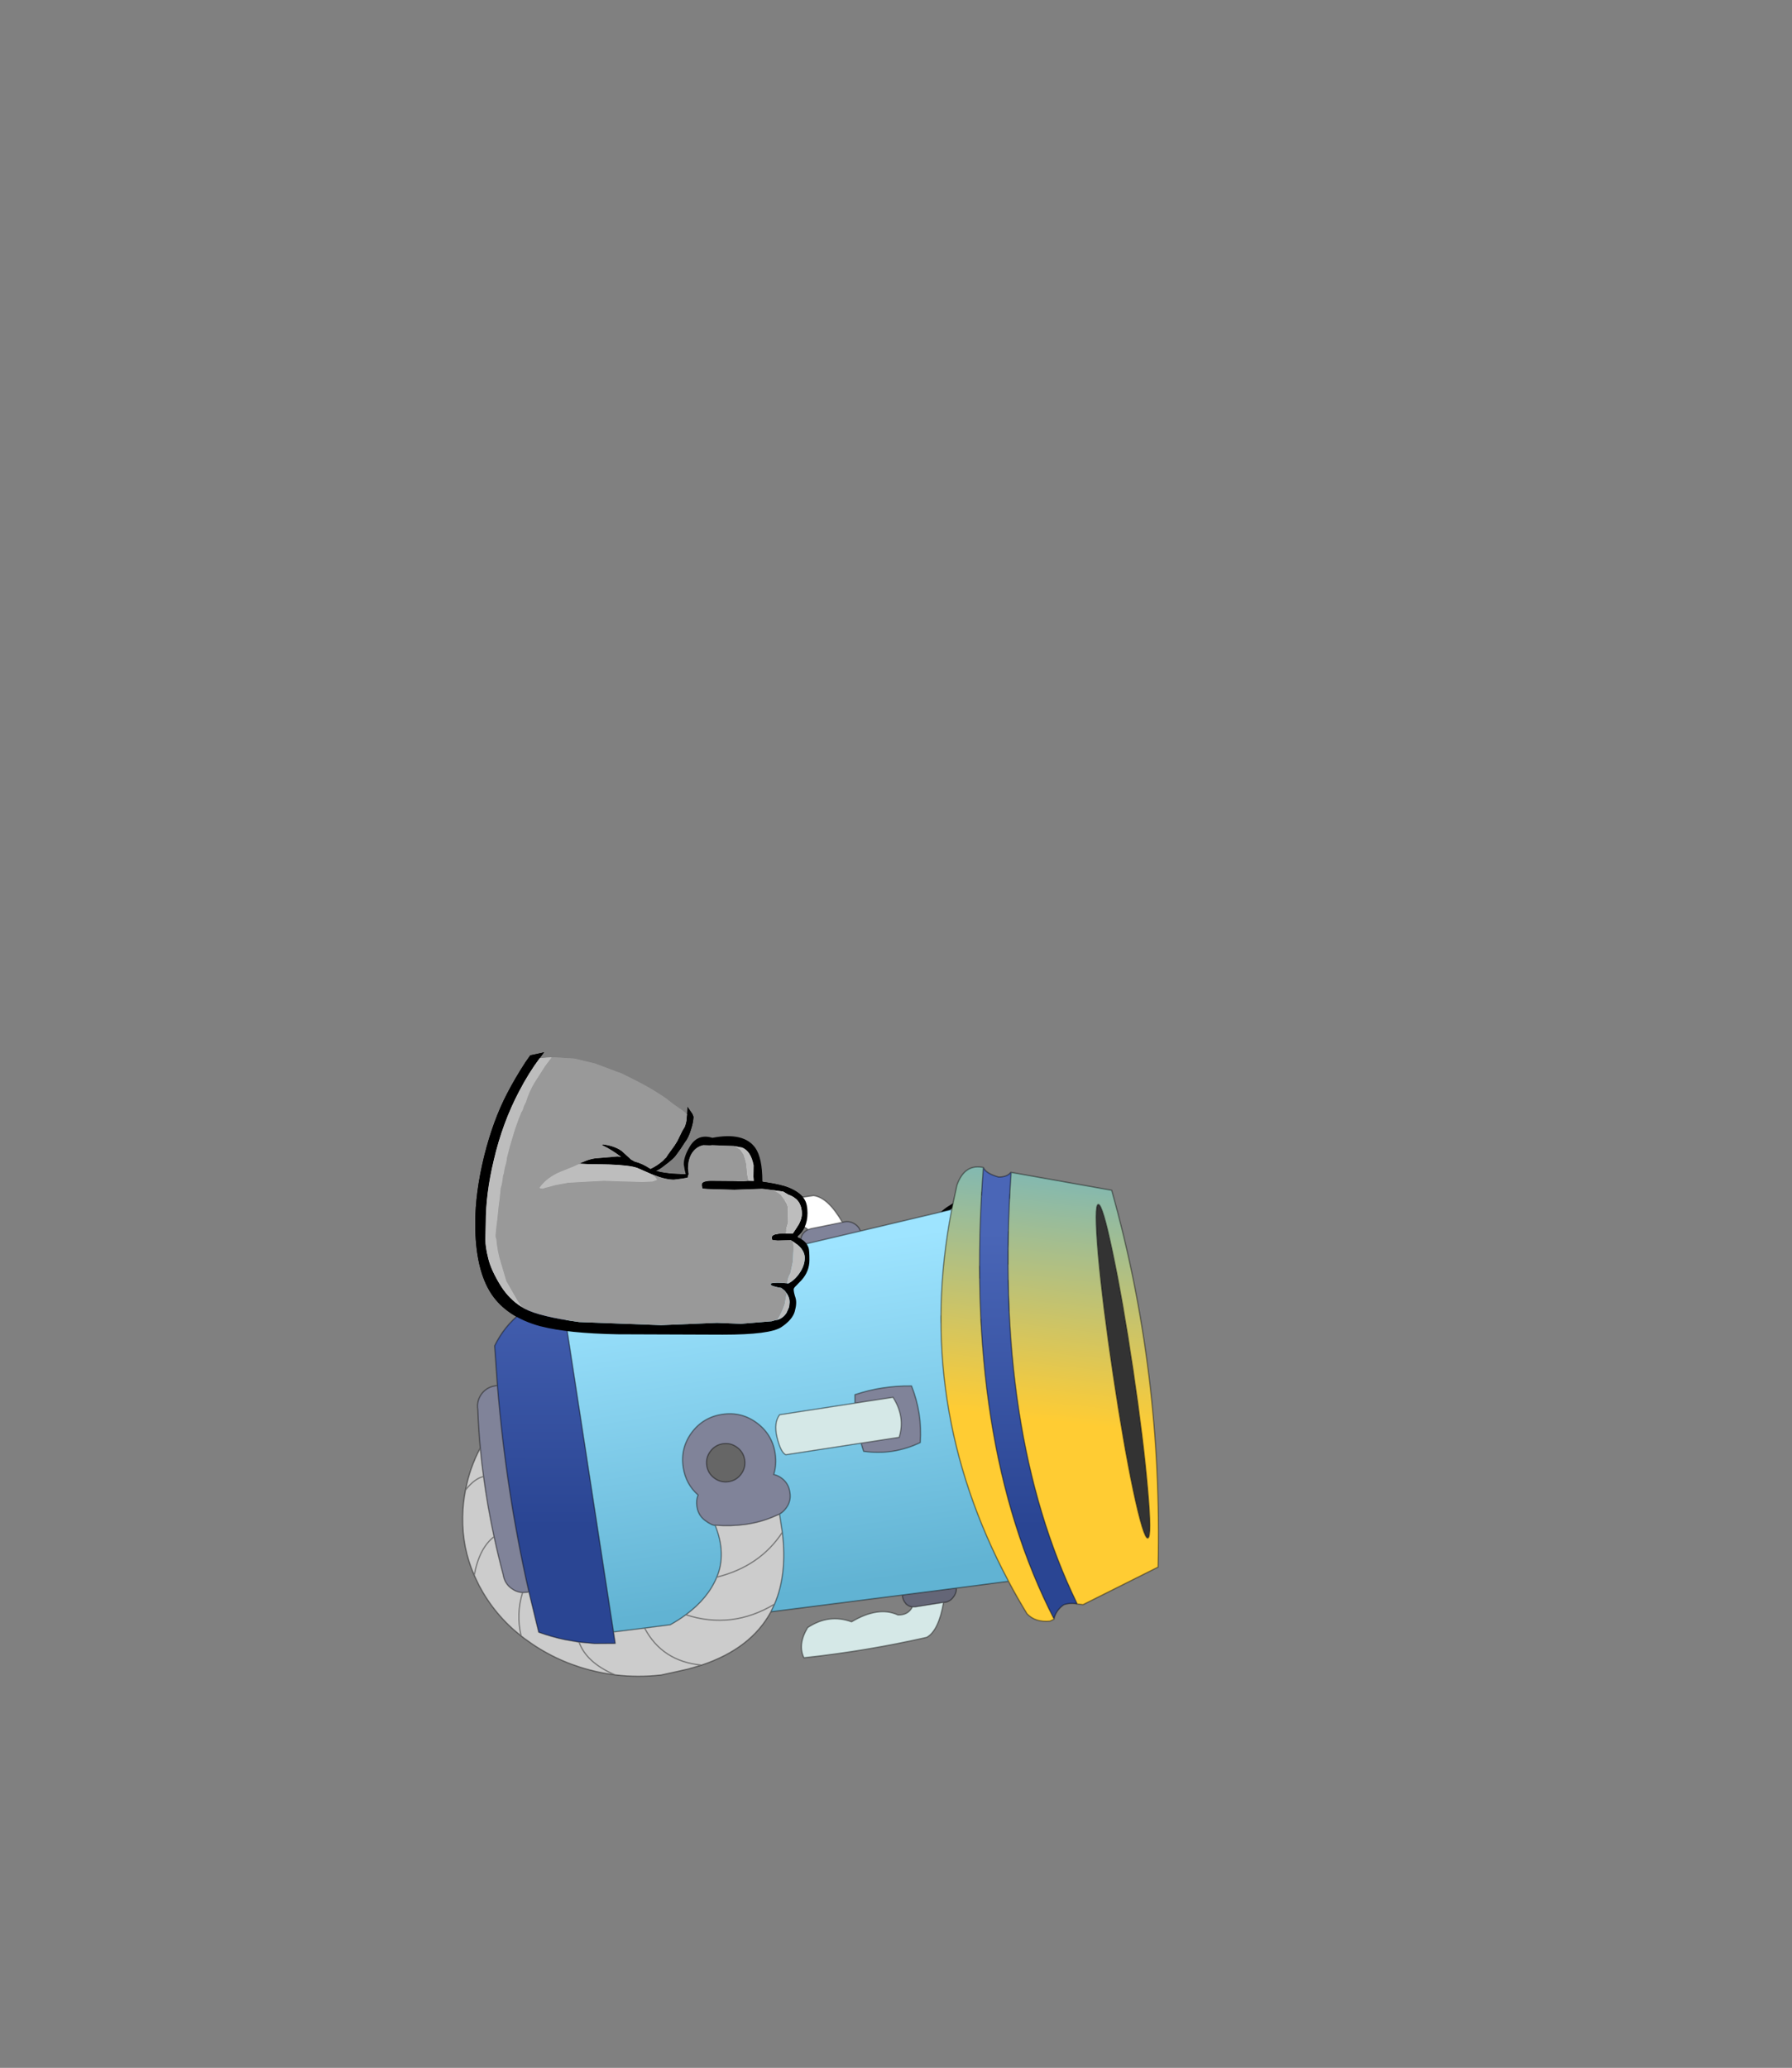 <?xml version="1.0" encoding="UTF-8" standalone="no"?>
<svg xmlns:xlink="http://www.w3.org/1999/xlink" height="531.5px" width="460.6px" xmlns="http://www.w3.org/2000/svg">
  <rect width="100%" height="100%" fill="#808080" stroke="none"/>
  <g transform="matrix(1.0, 0.0, 0.0, 1.0, 193.65, 334.05)">
    <use height="72.6" transform="matrix(1.0, 0.0, 0.0, 1.0, -71.5, -63.6)" width="155.95" xlink:href="#shape0"/>
    <use height="199.6" transform="matrix(0.637, -0.098, 0.098, 0.637, -87.434, -22.185)" width="280.6" xlink:href="#shape1"/>
    <use height="72.6" transform="matrix(1.0, 0.0, 0.0, 1.0, -71.5, -63.6)" width="85.9" xlink:href="#shape2"/>
  </g>
  <defs>
    <g id="shape0" transform="matrix(1.0, 0.0, 0.0, 1.0, 71.5, 63.6)">
      <path d="M-1.35 -30.55 L0.1 -30.5 0.0 -31.6 0.05 -34.55 Q-0.65 -38.2 -2.9 -39.1 L-5.05 -39.5 -10.55 -39.7 -11.2 -39.65 -12.9 -39.7 Q-14.55 -39.35 -15.6 -37.95 -16.8 -36.3 -16.8 -33.7 L-16.65 -32.35 -16.9 -31.75 -16.9 -31.7 -16.85 -31.45 Q-17.0 -31.3 -18.45 -31.1 L-20.45 -30.85 Q-22.55 -30.85 -25.6 -32.05 L-26.5 -32.4 -26.6 -32.45 -29.8 -33.85 Q-31.65 -34.55 -36.95 -34.75 L-39.1 -34.8 -42.55 -34.85 -44.35 -34.95 -44.55 -34.95 -44.8 -34.95 -43.15 -35.65 Q-41.45 -36.3 -40.2 -36.35 L-34.95 -36.8 -34.0 -36.7 Q-36.5 -38.6 -38.85 -39.7 L-38.8 -39.85 -38.7 -39.9 Q-35.75 -39.55 -33.85 -38.2 L-31.45 -36.0 -30.45 -35.45 Q-28.65 -35.05 -26.45 -33.6 -24.65 -34.45 -23.2 -35.75 L-22.75 -36.25 -22.45 -36.5 -22.0 -37.2 -20.3 -39.55 -19.55 -40.75 -18.25 -43.4 -17.65 -44.4 Q-17.35 -45.15 -17.2 -46.0 L-17.1 -47.3 -17.05 -47.65 -17.0 -48.1 -16.95 -49.55 -15.7 -47.75 -15.4 -47.0 Q-15.45 -45.6 -16.05 -43.75 -16.7 -41.6 -17.6 -40.5 L-18.75 -38.75 -19.95 -37.1 Q-20.4 -36.45 -21.65 -35.45 L-21.95 -35.2 -22.55 -34.75 Q-24.2 -33.4 -25.1 -33.1 -22.3 -32.25 -17.4 -32.25 L-17.65 -33.3 -17.9 -34.8 Q-17.9 -36.7 -16.5 -39.1 -14.45 -42.8 -10.55 -41.6 -2.45 -43.15 0.5 -39.0 2.3 -36.4 2.3 -30.45 L2.3 -30.3 3.35 -30.15 Q7.3 -29.55 9.3 -28.7 12.2 -27.45 13.2 -25.65 13.9 -24.45 13.9 -22.25 13.9 -20.2 13.15 -18.6 12.5 -17.25 11.4 -16.35 L11.4 -16.3 11.4 -16.0 Q13.6 -15.15 14.2 -13.25 14.4 -12.6 14.4 -10.2 14.4 -7.3 12.4 -5.05 L11.0 -3.6 Q10.35 -3.0 10.35 -2.65 10.35 -1.9 10.8 -0.55 11.25 0.8 10.65 2.95 10.1 5.1 7.2 7.05 4.3 9.0 -7.85 9.0 L-7.95 9.0 -34.95 8.9 Q-47.65 8.65 -54.45 6.9 L-54.9 6.8 Q-63.35 4.45 -67.3 -1.4 -71.5 -7.7 -71.5 -19.6 -71.5 -27.5 -69.2 -36.9 -66.9 -46.1 -63.3 -53.0 -61.2 -57.05 -58.55 -61.1 L-57.35 -62.8 -54.55 -63.4 -53.8 -63.6 -54.95 -62.05 Q-57.75 -58.3 -60.15 -53.7 -64.5 -45.5 -66.75 -35.8 -68.8 -27.25 -68.8 -19.75 L-68.9 -15.45 Q-68.9 -13.5 -68.15 -10.55 -67.45 -7.6 -64.95 -3.55 -62.7 0.0 -59.45 1.95 L-58.65 2.4 Q-54.85 4.35 -44.8 5.75 L-23.75 6.55 -9.35 5.95 -3.2 6.2 4.7 5.55 5.55 5.3 6.15 5.2 Q7.65 4.75 8.5 3.4 L9.0 2.3 9.2 1.75 9.3 0.6 Q9.3 -0.55 8.55 -1.65 L8.05 -2.3 7.2 -3.0 6.15 -3.2 Q5.0 -3.45 4.5 -3.75 L4.45 -4.15 Q5.55 -4.5 8.7 -4.2 L8.95 -4.15 Q10.3 -4.85 11.35 -6.15 13.2 -8.45 13.2 -10.75 13.2 -12.45 11.5 -14.0 L10.05 -15.05 Q9.85 -15.15 9.6 -15.3 L6.2 -15.2 4.9 -15.35 4.8 -15.5 4.75 -16.05 Q4.75 -16.75 6.5 -16.95 L8.35 -17.0 10.15 -17.0 11.05 -18.35 Q12.45 -20.4 12.45 -22.1 12.45 -23.55 11.9 -24.65 11.05 -26.3 9.0 -27.0 L7.65 -27.8 3.2 -28.4 2.2 -28.5 -4.9 -28.25 -10.3 -28.4 -11.8 -28.45 -13.05 -28.55 -13.15 -28.8 -13.25 -29.45 Q-13.25 -30.45 -11.05 -30.5 L-2.65 -30.4 -1.35 -30.55" fill="#000000" fill-rule="evenodd" stroke="none"/>
      <path d="M-5.05 -39.5 L-2.9 -39.1 Q-0.65 -38.2 0.05 -34.55 L0.0 -31.6 0.1 -30.5 -1.35 -30.55 -1.65 -32.0 -1.95 -34.95 -2.25 -36.15 -2.6 -37.25 -3.45 -38.5 -5.05 -39.5 M3.2 -28.4 L7.65 -27.8 9.0 -27.0 Q11.05 -26.3 11.9 -24.65 12.45 -23.55 12.45 -22.1 12.45 -20.4 11.05 -18.35 L10.15 -17.0 8.35 -17.0 8.3 -17.2 8.5 -18.35 8.95 -19.85 8.9 -23.4 Q8.85 -24.4 8.25 -25.2 L7.0 -26.95 Q5.75 -28.0 4.3 -28.25 L3.2 -28.4 M10.05 -15.05 L11.5 -14.0 Q13.2 -12.45 13.2 -10.75 13.2 -8.45 11.35 -6.15 10.3 -4.85 8.95 -4.15 L8.7 -4.2 Q8.85 -5.75 9.5 -6.75 L9.9 -8.6 10.15 -9.8 10.3 -12.75 Q10.35 -14.05 10.05 -15.05 M8.55 -1.65 Q9.3 -0.55 9.3 0.6 L9.2 1.75 9.0 2.3 8.5 3.4 Q7.65 4.75 6.15 5.2 7.3 3.4 8.05 1.15 L8.55 -1.65 M-59.45 1.95 Q-62.7 0.0 -64.95 -3.55 -67.45 -7.6 -68.15 -10.55 -68.9 -13.5 -68.9 -15.45 L-68.8 -19.75 Q-68.8 -27.25 -66.75 -35.8 -64.5 -45.5 -60.15 -53.7 -57.75 -58.3 -54.95 -62.05 L-51.85 -62.3 -53.6 -59.95 -56.25 -55.8 Q-57.65 -53.5 -58.5 -50.7 L-59.0 -49.7 Q-59.3 -48.6 -59.6 -48.25 L-60.3 -46.55 -61.25 -43.9 -62.6 -39.4 -63.35 -36.5 Q-63.5 -35.05 -63.8 -34.35 L-64.05 -33.2 Q-64.1 -32.4 -64.35 -31.95 -64.55 -29.8 -64.95 -28.7 L-65.25 -25.75 -65.45 -24.3 -65.55 -23.4 -65.85 -20.45 -66.05 -18.95 -66.25 -16.9 Q-66.35 -16.05 -66.1 -15.65 -65.8 -12.3 -65.0 -9.8 L-63.5 -4.75 -60.6 0.3 -59.45 1.95 M-44.55 -34.95 L-44.35 -34.95 -42.55 -34.85 -39.1 -34.8 -36.95 -34.75 Q-31.65 -34.55 -29.8 -33.85 L-26.6 -32.45 -26.5 -32.4 Q-25.35 -31.95 -24.75 -30.8 L-25.95 -30.35 -28.6 -30.25 -33.95 -30.4 -38.4 -30.55 -41.35 -30.4 -47.6 -30.05 -50.85 -29.45 -53.5 -28.75 Q-54.4 -28.35 -55.0 -28.75 -53.1 -31.4 -49.65 -32.85 L-47.55 -33.7 Q-46.2 -34.2 -45.2 -34.7 L-44.55 -34.95" fill="#bdbdbd" fill-rule="evenodd" stroke="none"/>
      <path d="M-1.35 -30.55 L-2.65 -30.4 -11.05 -30.5 Q-13.25 -30.45 -13.25 -29.45 L-13.15 -28.8 -13.05 -28.55 -11.8 -28.45 -10.3 -28.4 -4.9 -28.25 2.2 -28.5 3.2 -28.4 4.3 -28.25 Q5.75 -28.0 7.0 -26.95 L8.25 -25.2 Q8.85 -24.4 8.9 -23.4 L8.95 -19.85 8.5 -18.35 8.3 -17.2 8.35 -17.0 6.5 -16.95 Q4.75 -16.75 4.75 -16.05 L4.8 -15.5 4.9 -15.35 6.2 -15.2 9.6 -15.3 Q9.85 -15.15 10.05 -15.05 10.35 -14.05 10.3 -12.75 L10.15 -9.8 9.9 -8.6 9.5 -6.75 Q8.85 -5.75 8.7 -4.2 5.55 -4.5 4.45 -4.15 L4.5 -3.75 Q5.0 -3.45 6.15 -3.2 L7.2 -3.0 8.05 -2.3 8.55 -1.65 8.05 1.15 Q7.3 3.4 6.15 5.2 L5.55 5.3 4.7 5.55 -3.2 6.2 -9.35 5.95 -23.75 6.55 -44.8 5.75 Q-54.85 4.35 -58.65 2.4 L-59.45 1.95 -60.6 0.3 -63.5 -4.75 -65.0 -9.8 Q-65.8 -12.3 -66.1 -15.65 -66.35 -16.05 -66.25 -16.9 L-66.05 -18.95 -65.85 -20.45 -65.55 -23.4 -65.45 -24.3 -65.25 -25.75 -64.95 -28.7 Q-64.55 -29.8 -64.35 -31.95 -64.1 -32.4 -64.05 -33.2 L-63.8 -34.35 Q-63.5 -35.05 -63.35 -36.5 L-62.6 -39.4 -61.25 -43.9 -60.3 -46.55 -59.6 -48.25 Q-59.3 -48.6 -59.0 -49.7 L-58.5 -50.7 Q-57.65 -53.5 -56.25 -55.8 L-53.6 -59.95 -51.85 -62.3 -50.75 -62.25 -46.0 -61.95 -40.75 -60.7 -36.2 -59.0 Q-35.15 -58.55 -34.0 -58.2 L-29.7 -56.05 Q-25.8 -54.05 -22.5 -51.75 L-20.5 -50.2 -18.2 -48.6 -17.05 -47.65 -17.1 -47.3 -17.2 -46.0 Q-17.35 -45.15 -17.65 -44.4 L-18.25 -43.4 -19.55 -40.75 -20.3 -39.55 -22.0 -37.2 -22.45 -36.5 -22.75 -36.25 -23.2 -35.75 Q-24.65 -34.45 -26.45 -33.6 -28.65 -35.05 -30.45 -35.45 L-31.45 -36.0 -33.85 -38.2 Q-35.75 -39.55 -38.7 -39.9 L-38.8 -39.85 -38.85 -39.7 Q-36.5 -38.6 -34.0 -36.7 L-34.95 -36.8 -40.2 -36.35 Q-41.45 -36.3 -43.15 -35.65 L-44.8 -34.95 -44.55 -34.95 -45.2 -34.7 Q-46.2 -34.2 -47.55 -33.7 L-49.65 -32.85 Q-53.1 -31.4 -55.0 -28.75 -54.4 -28.35 -53.5 -28.75 L-50.85 -29.45 -47.6 -30.05 -41.35 -30.4 -38.4 -30.55 -33.95 -30.4 -28.6 -30.25 -25.95 -30.35 -24.75 -30.8 Q-25.35 -31.95 -26.5 -32.4 L-25.6 -32.05 Q-22.55 -30.85 -20.45 -30.85 L-18.45 -31.1 Q-17.0 -31.3 -16.85 -31.45 L-16.9 -31.7 -16.9 -31.75 -16.65 -32.35 -16.8 -33.7 Q-16.8 -36.3 -15.6 -37.95 -14.55 -39.35 -12.9 -39.7 L-11.2 -39.65 -10.55 -39.7 -5.05 -39.5 -3.45 -38.5 -2.6 -37.25 -2.25 -36.15 -1.95 -34.95 -1.65 -32.0 -1.35 -30.55" fill="#999999" fill-rule="evenodd" stroke="none"/>
      <path d="M66.45 -25.8 L71.65 -25.25 Q76.5 -24.8 77.55 -23.75 78.15 -23.1 78.45 -21.4 79.8 -18.7 79.95 -16.55 L79.8 -12.05 79.9 -7.05 Q79.9 -4.3 79.35 -2.65 78.6 -0.65 76.7 0.45 L77.05 -0.4 77.65 -2.25 77.85 -3.1 78.1 -6.05 78.3 -16.15 Q78.3 -17.75 77.95 -19.15 L77.4 -20.65 Q76.6 -22.65 74.05 -23.25 L72.9 -23.7 71.1 -24.2 68.75 -24.8 66.45 -25.8 M49.55 4.3 L47.2 3.95 Q46.2 3.85 45.6 3.05 L45.0 1.85 Q44.35 1.0 43.95 -0.45 L43.55 -2.6 43.55 -2.65 43.45 -2.8 43.2 -4.1 43.3 -5.65 43.35 -5.9 43.3 -5.95 43.25 -7.0 43.1 -9.55 43.15 -9.7 43.2 -10.4 43.4 -11.6 43.4 -11.8 43.95 -11.55 44.6 -9.55 44.9 -8.15 45.2 -5.15 45.4 -3.75 45.7 -2.55 Q46.3 0.55 47.7 2.5 L49.15 3.95 49.55 4.3 M41.95 -8.25 L41.95 -9.2 42.0 -9.15 41.95 -8.25 M83.3 -17.15 L83.25 -15.45 Q83.0 -10.65 81.3 -6.35 L81.3 -12.05 81.25 -17.1 Q81.0 -20.0 80.1 -21.8 L81.15 -20.9 Q83.0 -19.3 83.25 -17.65 L83.3 -17.15" fill="#bdbdbd" fill-rule="evenodd" stroke="none"/>
      <path d="M76.7 0.45 Q78.6 -0.65 79.35 -2.65 79.9 -4.3 79.9 -7.05 L79.8 -12.05 79.95 -16.55 Q79.8 -18.7 78.45 -21.4 78.15 -23.1 77.55 -23.75 76.5 -24.8 71.65 -25.25 L66.45 -25.8 62.6 -26.3 60.6 -26.75 58.45 -26.75 56.0 -26.2 53.25 -24.85 50.9 -23.35 49.55 -22.25 48.3 -20.95 Q47.55 -20.25 46.5 -18.6 L45.05 -16.25 44.05 -13.9 43.65 -12.75 43.4 -11.8 43.4 -11.6 43.2 -10.4 43.15 -9.7 43.1 -9.55 43.25 -7.0 43.3 -5.95 43.35 -5.9 43.3 -5.65 43.2 -4.1 43.45 -2.8 43.55 -2.65 43.55 -2.6 43.95 -0.45 Q44.35 1.0 45.0 1.85 L45.6 3.05 Q46.2 3.85 47.2 3.95 L49.55 4.3 51.15 4.6 61.05 5.0 Q63.25 5.0 64.0 1.95 L64.0 1.85 64.25 0.9 64.55 -1.55 Q64.55 -2.95 64.2 -3.55 L64.05 -3.85 64.0 -4.6 63.25 -4.55 61.7 -5.1 57.65 -5.45 55.8 -5.8 54.9 -5.95 54.85 -6.05 Q54.85 -7.3 57.2 -7.05 L57.1 -8.0 56.35 -9.4 55.65 -10.55 55.65 -10.75 55.7 -10.9 Q57.1 -11.15 58.05 -9.0 L58.7 -6.85 58.75 -6.85 60.1 -7.0 Q60.1 -8.7 64.4 -10.0 L65.3 -10.25 Q64.85 -10.65 64.65 -11.45 L64.45 -13.0 Q64.45 -14.55 64.9 -16.1 65.45 -18.15 66.55 -18.9 66.65 -18.8 66.75 -18.8 L66.75 -18.55 66.15 -16.5 Q65.5 -14.45 65.5 -13.1 L65.65 -11.7 66.2 -11.1 66.65 -10.5 67.35 -10.55 67.6 -10.55 68.85 -10.75 Q69.9 -10.75 70.4 -10.35 L70.25 -10.15 68.95 -10.05 68.7 -10.05 68.45 -9.8 69.75 -9.2 Q71.4 -8.25 71.95 -7.35 71.8 -7.05 71.4 -7.05 L70.0 -7.9 68.2 -8.95 67.2 -9.4 64.9 -8.9 Q61.7 -8.15 61.15 -7.0 L62.45 -6.9 62.9 -7.05 63.45 -6.85 64.4 -6.45 65.0 -6.15 64.75 -6.1 65.05 -5.85 Q66.05 -4.8 66.05 -1.2 L65.95 1.2 71.05 1.6 Q74.6 1.6 76.7 0.45 M42.05 -10.15 L42.05 -10.7 Q42.05 -12.45 43.4 -15.45 44.6 -18.15 46.4 -20.5 48.2 -22.85 50.0 -23.95 L53.7 -26.3 Q55.65 -27.55 57.85 -27.8 L62.6 -27.55 65.95 -27.25 70.35 -26.8 75.0 -26.3 Q77.55 -25.8 78.8 -24.2 L79.3 -23.4 Q82.0 -22.65 83.25 -20.9 L83.9 -19.75 Q84.45 -18.4 84.45 -15.05 84.45 -12.3 83.25 -8.5 L82.6 -6.5 80.65 -1.45 79.7 -0.2 78.2 1.55 78.05 1.75 Q75.6 3.2 71.05 3.2 L65.7 3.0 65.65 3.05 65.5 3.25 Q64.9 3.9 64.85 4.8 L64.4 5.75 64.35 5.7 Q63.05 7.1 60.85 7.1 52.4 7.1 47.7 5.85 45.0 5.1 44.45 4.4 L43.55 2.65 42.75 0.8 Q42.1 -0.45 41.95 -2.6 L41.95 -3.95 42.0 -4.2 42.0 -5.6 41.95 -7.0 41.95 -7.1 41.95 -7.3 41.95 -7.55 41.95 -7.85 41.95 -8.25 42.0 -9.15 42.05 -9.95 42.05 -10.0 42.05 -10.15 M83.3 -17.15 L83.25 -17.65 Q83.0 -19.3 81.15 -20.9 L80.1 -21.8 Q81.0 -20.0 81.25 -17.1 L81.3 -12.05 81.3 -6.35 Q83.0 -10.65 83.25 -15.45 L83.3 -17.15" fill="#000000" fill-rule="evenodd" stroke="none"/>
      <path d="M66.45 -25.8 L68.75 -24.8 71.1 -24.2 72.9 -23.7 74.05 -23.25 Q76.6 -22.65 77.4 -20.65 L77.95 -19.15 Q78.3 -17.75 78.3 -16.15 L78.1 -6.05 77.85 -3.1 77.65 -2.25 77.05 -0.4 76.7 0.45 Q74.6 1.6 71.05 1.6 L65.95 1.2 66.05 -1.2 Q66.05 -4.8 65.05 -5.85 L64.75 -6.1 65.0 -6.15 64.4 -6.45 63.45 -6.85 62.9 -7.05 62.45 -6.9 61.15 -7.0 Q61.7 -8.15 64.9 -8.9 L67.2 -9.4 68.2 -8.95 70.0 -7.9 71.4 -7.05 Q71.8 -7.05 71.95 -7.35 71.4 -8.25 69.75 -9.2 L68.45 -9.8 68.7 -10.05 68.95 -10.05 70.25 -10.15 70.4 -10.35 Q69.9 -10.75 68.85 -10.75 L67.6 -10.55 67.35 -10.55 66.65 -10.5 66.2 -11.1 65.65 -11.7 65.5 -13.1 Q65.5 -14.45 66.15 -16.5 L66.75 -18.55 66.75 -18.8 Q66.65 -18.8 66.55 -18.9 65.45 -18.15 64.9 -16.1 64.45 -14.55 64.45 -13.0 L64.65 -11.45 Q64.85 -10.65 65.3 -10.25 L64.4 -10.0 Q60.1 -8.7 60.1 -7.0 L58.75 -6.85 58.7 -6.85 58.05 -9.0 Q57.1 -11.15 55.7 -10.9 L55.65 -10.75 55.65 -10.55 56.35 -9.4 57.1 -8.0 57.2 -7.05 Q54.85 -7.3 54.85 -6.05 L54.9 -5.95 55.8 -5.8 57.65 -5.45 61.7 -5.1 63.25 -4.55 64.0 -4.6 64.05 -3.85 64.2 -3.55 Q64.55 -2.95 64.55 -1.55 L64.25 0.9 64.0 1.85 64.0 1.95 Q63.25 5.0 61.05 5.0 L51.15 4.6 49.55 4.3 49.15 3.95 47.7 2.5 Q46.3 0.55 45.7 -2.55 L45.4 -3.75 45.2 -5.15 44.9 -8.15 44.6 -9.55 43.95 -11.55 43.4 -11.8 43.65 -12.75 44.05 -13.9 45.05 -16.25 46.5 -18.6 Q47.55 -20.25 48.3 -20.95 L49.55 -22.25 50.9 -23.35 53.25 -24.85 56.0 -26.2 58.45 -26.75 60.6 -26.75 62.6 -26.3 66.45 -25.8 M41.95 -9.2 L42.05 -10.15 42.05 -10.0 42.05 -9.95 42.0 -9.15 41.95 -9.2" fill="#999999" fill-rule="evenodd" stroke="none"/>
    </g>
    <g id="shape1" transform="matrix(1.0, 0.0, 0.0, 1.0, 0.25, 0.25)">
      <path d="M125.9 140.5 L125.9 147.85 Q125.35 164.7 118.45 175.7 L116.55 178.5 Q106.55 191.75 86.0 195.3 70.7 191.45 65.8 177.25 70.7 191.45 86.0 195.3 L80.3 196.05 69.5 196.75 Q60.15 196.35 51.3 193.9 46.3 192.45 41.45 190.35 28.15 184.55 17.95 174.2 L16.65 172.85 Q7.5 163.05 3.1 150.3 L1.85 146.1 Q-1.25 134.45 0.85 122.35 1.75 116.95 3.6 111.95 6.55 103.6 11.95 96.3 11.6 102.0 11.5 107.75 11.25 119.8 12.0 132.1 12.45 139.85 13.3 147.7 13.3 151.15 15.7 153.55 17.5 155.35 19.85 155.85 L21.6 156.0 22.4 156.0 23.55 169.55 23.8 172.45 Q28.55 175.05 33.6 176.95 L39.1 178.8 45.15 180.3 53.3 181.5 53.3 176.9 65.8 177.25 76.1 177.5 Q79.75 176.15 82.85 174.5 92.55 169.45 97.35 161.55 102.6 152.95 99.85 141.0 112.4 143.9 123.05 141.25 L125.9 140.5 M11.5 107.75 Q7.9 107.95 3.6 111.95 7.9 107.95 11.5 107.75 M12.0 132.1 Q5.45 135.7 1.85 146.1 5.45 135.7 12.0 132.1 M125.9 147.85 Q115.0 159.95 97.35 161.55 115.0 159.95 125.9 147.85 M118.45 175.7 Q100.15 183.2 82.85 174.5 100.15 183.2 118.45 175.7 M51.3 193.9 Q40.75 187.35 39.1 178.8 40.75 187.35 51.3 193.9 M16.65 172.85 Q15.95 163.85 19.85 155.85 15.95 163.85 16.65 172.85" fill="#cccccc" fill-rule="evenodd" stroke="none"/>
      <path d="M168.35 29.3 L169.05 29.25 Q171.3 29.15 173.0 30.6 174.1 31.5 174.6 32.7 L174.95 33.85 150.8 35.75 150.75 35.6 150.75 35.55 Q150.6 34.0 151.25 32.7 151.5 32.15 151.9 31.65 152.95 30.5 154.4 30.1 L155.0 30.0 155.6 29.9 168.35 29.3 M99.85 141.0 Q98.65 141.0 96.2 138.55 93.8 136.15 93.8 132.7 L93.8 132.3 Q93.8 129.95 94.95 128.05 90.75 123.05 90.75 116.25 90.75 108.55 96.15 103.1 101.6 97.7 109.3 97.7 117.0 97.7 122.4 103.1 127.85 108.55 127.85 116.25 127.85 120.8 126.0 124.55 127.55 125.1 128.85 126.4 131.3 128.85 131.3 132.3 L131.3 132.7 Q131.3 136.15 128.85 138.55 127.5 139.9 125.9 140.5 L123.05 141.25 Q112.4 143.9 99.85 141.0 M162.35 101.35 L162.85 98.0 Q174.3 96.05 185.7 98.0 188.3 109.45 185.7 120.85 174.3 124.3 162.85 120.85 L162.35 117.5 177.7 117.5 Q181.45 109.9 177.7 101.35 L162.35 101.35 M89.7 34.65 L91.8 34.75 Q95.75 36.25 97.45 40.05 L60.3 43.0 Q60.7 40.0 64.45 36.75 L65.65 36.5 Q77.9 34.15 89.7 34.65 M22.5 72.7 Q19.45 115.15 22.4 156.0 L21.6 156.0 19.85 155.85 Q17.5 155.35 15.7 153.55 13.3 151.15 13.3 147.7 12.45 139.85 12.0 132.1 11.25 119.8 11.5 107.75 11.6 102.0 11.95 96.3 12.4 88.6 13.3 81.0 13.3 77.55 15.7 75.1 18.15 72.7 21.6 72.7 L22.5 72.7 M107.8 109.35 Q104.65 109.35 102.4 111.6 100.15 113.85 100.15 117.0 100.15 120.15 102.4 122.4 104.65 124.65 107.8 124.65 110.95 124.65 113.2 122.4 115.45 120.15 115.45 117.0 115.45 113.85 113.2 111.6 110.95 109.35 107.8 109.35" fill="#808399" fill-rule="evenodd" stroke="none"/>
      <path d="M107.8 109.35 Q110.95 109.35 113.2 111.6 115.45 113.85 115.45 117.0 115.45 120.15 113.2 122.4 110.95 124.65 107.8 124.65 104.65 124.65 102.4 122.4 100.15 120.15 100.15 117.0 100.15 113.85 102.4 111.6 104.65 109.35 107.8 109.35" fill="#666666" fill-rule="evenodd" stroke="none"/>
      <path d="M168.35 29.3 L155.6 29.9 155.0 30.0 154.4 30.1 Q151.95 27.15 147.5 28.1 139.55 33.25 126.7 29.25 117.4 34.35 107.1 30.6 101.55 24.85 103.45 19.1 131.05 16.6 158.6 17.05 164.2 18.6 168.35 29.3" fill="#ffffff" fill-rule="evenodd" stroke="none"/>
      <path d="M162.35 117.5 L131.95 117.5 Q130.05 116.15 129.55 109.9 129.15 104.1 131.95 101.35 L162.35 101.35 177.7 101.35 Q181.45 109.9 177.7 117.5 L162.35 117.5 M185.2 185.25 Q181.5 196.15 176.45 198.0 151.65 199.75 126.8 198.6 125.1 192.95 130.1 186.95 139.35 182.7 147.75 187.35 159.3 182.7 166.45 187.45 170.45 188.2 172.65 185.15 L173.2 185.2 173.75 185.3 185.2 185.25" fill="#d5e8e7" fill-rule="evenodd" stroke="none"/>
      <path d="M65.65 36.5 L62.9 7.85 Q63.6 2.15 68.45 1.4 74.15 -0.15 79.3 0.0 84.9 0.35 85.6 5.5 L89.7 34.65 Q77.9 34.15 65.65 36.5" fill="#9efff5" fill-rule="evenodd" stroke="none"/>
      <path d="M273.05 57.45 Q274.15 77.15 274.0 105.05 273.85 132.95 272.55 152.6 271.3 172.3 269.6 172.3 267.9 172.3 266.75 152.6 265.7 132.95 265.85 105.05 266.0 77.15 267.25 57.45 268.6 37.75 270.3 37.75 272.0 37.75 273.05 57.45" fill="#333333" fill-rule="evenodd" stroke="none"/>
      <path d="M169.4 179.85 L191.15 180.4 190.85 181.55 Q190.4 182.8 189.4 183.75 187.85 185.3 185.85 185.3 L185.2 185.25 173.75 185.3 173.2 185.2 172.65 185.15 Q171.35 184.8 170.4 183.7 L169.85 182.7 Q169.25 181.4 169.4 179.85" fill="#646677" fill-rule="evenodd" stroke="none"/>
      <path d="M150.8 35.75 L174.95 33.85 212.25 30.85 Q185.55 105.3 212.1 180.9 L191.15 180.4 169.4 179.85 116.55 178.5 118.45 175.7 Q125.35 164.7 125.9 147.85 L125.9 140.5 Q127.5 139.9 128.85 138.55 131.3 136.15 131.3 132.7 L131.3 132.3 Q131.3 128.85 128.85 126.4 127.55 125.1 126.0 124.55 127.85 120.8 127.85 116.25 127.85 108.55 122.4 103.1 117.0 97.7 109.3 97.7 101.6 97.7 96.15 103.1 90.75 108.55 90.75 116.25 90.75 123.05 94.95 128.05 93.8 129.95 93.8 132.3 L93.8 132.7 Q93.8 136.15 96.2 138.55 98.65 141.0 99.85 141.0 102.6 152.95 97.35 161.55 92.55 169.45 82.85 174.5 79.75 176.15 76.1 177.5 L65.8 177.25 53.3 176.9 53.3 43.55 60.3 43.0 97.45 40.05 150.8 35.75 M162.35 101.35 L131.95 101.35 Q129.15 104.1 129.55 109.9 130.05 116.15 131.95 117.5 L162.35 117.5 162.85 120.85 Q174.3 124.3 185.7 120.85 188.3 109.45 185.7 98.0 174.3 96.05 162.85 98.0 L162.35 101.35" fill="url(#gradient0)" fill-rule="evenodd" stroke="none"/>
      <path d="M227.25 16.25 Q202.55 122.9 227.75 198.55 L226.05 199.1 Q220.2 198.8 217.4 194.8 214.5 187.85 212.1 180.95 L212.1 180.9 Q185.55 105.3 212.25 30.85 L215.75 21.65 Q219.85 13.95 226.55 16.0 L227.25 16.25 M237.8 194.0 Q215.2 121.0 237.9 19.85 L276.45 33.0 Q285.6 107.7 271.9 184.35 L240.05 194.6 237.8 194.0 M273.05 57.45 Q272.0 37.75 270.3 37.75 268.6 37.75 267.25 57.45 266.0 77.15 265.85 105.05 265.7 132.95 266.75 152.6 267.9 172.3 269.6 172.3 271.3 172.3 272.55 152.6 273.85 132.95 274.0 105.05 274.15 77.15 273.05 57.45" fill="url(#gradient1)" fill-rule="evenodd" stroke="none"/>
      <path d="M227.25 16.25 Q227.85 18.75 232.7 20.95 236.15 21.45 237.8 19.8 L237.9 19.85 Q215.2 121.0 237.8 194.0 235.15 193.0 232.4 193.5 229.15 195.1 227.75 198.35 L227.75 198.55 Q202.55 122.9 227.25 16.25 M22.5 72.7 L23.8 56.9 Q33.75 42.55 53.3 40.25 L53.3 43.55 53.3 176.9 53.3 181.5 45.15 180.3 39.1 178.8 33.6 176.95 Q28.55 175.05 23.8 172.45 L23.55 169.55 22.4 156.0 Q19.45 115.15 22.5 72.7" fill="url(#gradient2)" fill-rule="evenodd" stroke="none"/>
      <path d="M237.9 19.85 L237.8 19.8 Q236.15 21.45 232.7 20.95 227.85 18.75 227.25 16.25 202.55 122.9 227.75 198.55 L227.75 198.35 Q229.15 195.1 232.4 193.5 235.15 193.0 237.8 194.0 215.2 121.0 237.9 19.85 L276.45 33.0 Q285.6 107.7 271.9 184.35 L240.05 194.6 237.8 194.0 M212.25 30.85 L215.75 21.65 Q219.85 13.95 226.55 16.0 L227.25 16.25 M174.95 33.85 L174.6 32.7 Q174.1 31.5 173.0 30.6 171.3 29.15 169.05 29.25 L168.35 29.3 155.6 29.9 155.0 30.0 154.4 30.1 Q152.95 30.5 151.9 31.65 151.5 32.15 151.25 32.7 150.6 34.0 150.75 35.55 L150.75 35.6 150.8 35.75 174.95 33.85 212.25 30.85 Q185.55 105.3 212.1 180.9 L212.1 180.95 Q214.5 187.85 217.4 194.8 220.2 198.8 226.05 199.1 L227.75 198.55 M168.35 29.3 Q164.2 18.6 158.6 17.05 131.05 16.6 103.45 19.1 101.55 24.85 107.1 30.6 117.4 34.35 126.7 29.25 139.55 33.25 147.5 28.1 151.95 27.15 154.4 30.1 M99.85 141.0 Q98.65 141.0 96.2 138.55 93.8 136.15 93.8 132.7 L93.8 132.3 Q93.8 129.95 94.95 128.05 90.75 123.05 90.75 116.25 90.75 108.55 96.15 103.1 101.6 97.7 109.3 97.7 117.0 97.7 122.4 103.1 127.85 108.55 127.85 116.25 127.85 120.8 126.0 124.55 127.55 125.1 128.85 126.4 131.3 128.85 131.3 132.3 L131.3 132.7 Q131.3 136.15 128.85 138.55 127.5 139.9 125.9 140.5 L125.9 147.85 Q125.35 164.7 118.45 175.7 L116.55 178.5 169.4 179.85 191.15 180.4 212.1 180.9 M162.35 117.5 L131.95 117.5 Q130.05 116.15 129.55 109.9 129.15 104.1 131.95 101.35 L162.35 101.35 162.85 98.0 Q174.3 96.05 185.7 98.0 188.3 109.45 185.7 120.85 174.3 124.3 162.85 120.85 L162.35 117.5 177.7 117.5 Q181.45 109.9 177.7 101.35 L162.35 101.35 M273.05 57.45 Q274.15 77.15 274.0 105.05 273.85 132.95 272.55 152.6 271.3 172.3 269.6 172.3 267.9 172.3 266.75 152.6 265.7 132.95 265.85 105.05 266.0 77.15 267.25 57.45 268.6 37.75 270.3 37.75 272.0 37.75 273.05 57.45 M65.65 36.5 L62.9 7.85 Q63.6 2.15 68.45 1.4 74.15 -0.15 79.3 0.0 84.9 0.35 85.6 5.5 L89.7 34.65 91.8 34.75 Q95.75 36.25 97.45 40.05 L150.8 35.75 M53.3 43.55 L53.3 40.25 Q33.75 42.55 23.8 56.9 L22.5 72.7 Q19.45 115.15 22.4 156.0 L23.55 169.55 23.8 172.45 Q28.55 175.05 33.6 176.95 L39.1 178.8 45.15 180.3 53.3 181.5 53.3 176.9 53.3 43.55 60.3 43.0 Q60.7 40.0 64.45 36.75 L65.65 36.5 Q77.9 34.15 89.7 34.65 M22.5 72.7 L21.6 72.7 Q18.15 72.7 15.7 75.1 13.3 77.55 13.3 81.0 12.4 88.6 11.95 96.3 11.6 102.0 11.5 107.75 11.25 119.8 12.0 132.1 12.45 139.85 13.3 147.7 13.3 151.15 15.7 153.55 17.5 155.35 19.85 155.85 L21.6 156.0 22.4 156.0 M11.95 96.3 Q6.55 103.6 3.6 111.95 7.9 107.95 11.5 107.75 M3.6 111.95 Q1.75 116.95 0.85 122.35 -1.25 134.45 1.85 146.1 5.45 135.7 12.0 132.1 M107.8 109.35 Q110.95 109.35 113.2 111.6 115.45 113.85 115.45 117.0 115.45 120.15 113.2 122.4 110.95 124.65 107.8 124.65 104.65 124.65 102.4 122.4 100.15 120.15 100.15 117.0 100.15 113.85 102.4 111.6 104.65 109.35 107.8 109.35 M97.45 40.05 L60.3 43.0 M99.85 141.0 Q102.6 152.95 97.35 161.55 115.0 159.95 125.9 147.85 M97.35 161.55 Q92.55 169.45 82.85 174.5 100.15 183.2 118.45 175.7 M82.85 174.5 Q79.75 176.15 76.1 177.5 L65.8 177.25 Q70.7 191.45 86.0 195.3 106.55 191.75 116.55 178.5 M65.8 177.25 L53.3 176.9 M39.1 178.8 Q40.75 187.35 51.3 193.9 60.15 196.35 69.5 196.75 L80.3 196.05 86.0 195.3 M51.3 193.9 Q46.3 192.45 41.45 190.35 28.15 184.55 17.95 174.2 L16.65 172.85 Q7.5 163.05 3.1 150.3 L1.85 146.1 M19.85 155.85 Q15.95 163.85 16.65 172.85 M125.9 140.5 L123.05 141.25 Q112.4 143.9 99.85 141.0 M185.2 185.25 Q181.5 196.15 176.45 198.0 151.65 199.75 126.8 198.6 125.1 192.95 130.1 186.95 139.35 182.7 147.75 187.35 159.3 182.7 166.45 187.45 170.45 188.2 172.65 185.15 171.35 184.8 170.4 183.7 L169.85 182.7 Q169.25 181.4 169.4 179.85 M191.15 180.4 L190.85 181.55 Q190.4 182.8 189.4 183.75 187.85 185.3 185.85 185.3 L185.2 185.25 173.75 185.3 173.2 185.2 172.65 185.15" fill="none" stroke="#000000" stroke-linecap="round" stroke-linejoin="round" stroke-opacity="0.4" stroke-width="0.5"/>
    </g>
    <linearGradient gradientTransform="matrix(0.0, 0.083, -0.092, 0.0, 132.8, 105.9)" gradientUnits="userSpaceOnUse" id="gradient0" spreadMethod="pad" x1="-819.2" x2="819.2">
      <stop offset="0.0" stop-color="#9ee4ff"/>
      <stop offset="0.992" stop-color="#61b3d3"/>
    </linearGradient>
    <linearGradient gradientTransform="matrix(0.02, -0.074, 0.103, 0.028, 247.7, 57.8)" gradientUnits="userSpaceOnUse" id="gradient1" spreadMethod="pad" x1="-819.2" x2="819.2">
      <stop offset="0.0" stop-color="#ffcc33"/>
      <stop offset="0.984" stop-color="#61b3d3"/>
    </linearGradient>
    <linearGradient gradientTransform="matrix(-0.011, 0.072, -0.11, -0.017, 227.6, 102.65)" gradientUnits="userSpaceOnUse" id="gradient2" spreadMethod="pad" x1="-819.2" x2="819.2">
      <stop offset="0.0" stop-color="#4a66b7"/>
      <stop offset="0.984" stop-color="#2a4593"/>
    </linearGradient>
    <g id="shape2" transform="matrix(1.0, 0.0, 0.0, 1.0, 71.5, 63.6)">
      <path d="M-13.2 -29.85 Q-12.8 -30.45 -11.05 -30.5 L-4.7 -30.45 -3.5 -30.4 0.9 -30.45 2.3 -30.45 2.3 -30.3 3.35 -30.15 Q7.3 -29.55 9.3 -28.7 12.2 -27.45 13.2 -25.65 13.9 -24.45 13.9 -22.25 13.9 -20.2 13.15 -18.6 12.5 -17.25 11.4 -16.35 L11.4 -16.3 11.4 -16.0 Q13.6 -15.15 14.2 -13.25 14.4 -12.6 14.4 -10.2 14.4 -7.3 12.4 -5.05 L11.0 -3.6 Q10.35 -3.0 10.35 -2.65 10.35 -1.9 10.8 -0.55 11.25 0.8 10.65 2.95 10.1 5.1 7.2 7.05 4.3 9.0 -7.85 9.0 L-7.95 9.0 -34.95 8.9 Q-47.65 8.65 -54.45 6.9 L-54.9 6.8 Q-63.35 4.45 -67.3 -1.4 -71.5 -7.7 -71.5 -19.6 -71.5 -27.5 -69.2 -36.9 -66.9 -46.1 -63.3 -53.0 -61.2 -57.05 -58.55 -61.1 L-57.35 -62.8 -54.55 -63.4 -53.8 -63.6 -54.95 -62.05 Q-57.75 -58.3 -60.15 -53.7 -64.5 -45.5 -66.75 -35.8 -68.8 -27.25 -68.8 -19.75 L-68.9 -15.45 Q-68.9 -13.5 -68.15 -10.55 -67.45 -7.6 -64.95 -3.55 -62.7 0.0 -59.45 1.95 L-58.65 2.4 Q-54.85 4.35 -44.8 5.75 L-23.75 6.55 -9.35 5.95 -3.2 6.2 4.7 5.55 5.55 5.3 6.15 5.2 Q7.65 4.75 8.5 3.4 L9.0 2.3 9.2 1.75 9.3 0.6 Q9.3 -0.55 8.55 -1.65 L8.05 -2.3 7.2 -3.0 6.15 -3.2 Q5.0 -3.45 4.5 -3.75 L4.45 -4.15 Q5.55 -4.5 8.7 -4.2 L8.95 -4.15 Q10.3 -4.85 11.35 -6.15 13.2 -8.45 13.2 -10.75 13.2 -12.45 11.5 -14.0 L10.05 -15.05 Q9.85 -15.15 9.6 -15.3 L6.2 -15.2 4.9 -15.35 4.8 -15.5 4.75 -16.05 Q4.75 -16.75 6.5 -16.95 L8.35 -17.0 10.15 -17.0 11.05 -18.35 Q12.45 -20.4 12.45 -22.1 12.45 -23.55 11.9 -24.65 11.05 -26.3 9.0 -27.0 L7.65 -27.8 3.2 -28.4 2.2 -28.5 -4.9 -28.25 -10.3 -28.4 -11.8 -28.45 -13.05 -28.55 -13.15 -28.8 -13.25 -29.45 -13.2 -29.85 M-17.05 -47.65 L-17.0 -48.1 -16.95 -49.55 -15.7 -47.75 -15.4 -47.0 Q-15.45 -45.6 -16.05 -43.75 -16.7 -41.6 -17.6 -40.5 L-18.75 -38.75 -19.95 -37.1 Q-20.4 -36.45 -21.65 -35.45 L-21.95 -35.2 -22.55 -34.75 Q-24.2 -33.4 -25.1 -33.1 -22.3 -32.25 -17.4 -32.25 L-17.05 -32.4 -16.65 -32.35 -16.9 -31.75 -16.9 -31.7 -16.85 -31.45 Q-17.0 -31.3 -18.45 -31.1 L-20.45 -30.85 Q-22.55 -30.85 -25.6 -32.05 L-26.5 -32.4 -26.6 -32.45 -29.8 -33.85 Q-31.65 -34.55 -36.95 -34.75 L-39.1 -34.8 -42.55 -34.85 -44.35 -34.95 -44.55 -34.95 -44.8 -34.95 -43.15 -35.65 Q-41.45 -36.3 -40.2 -36.35 L-34.95 -36.8 -34.0 -36.7 Q-36.5 -38.6 -38.85 -39.7 L-38.8 -39.85 -38.7 -39.9 Q-35.75 -39.55 -33.85 -38.2 L-31.45 -36.0 -30.45 -35.45 Q-28.65 -35.05 -26.45 -33.6 -24.65 -34.45 -23.2 -35.75 L-22.75 -36.25 -22.45 -36.5 -22.0 -37.2 -20.3 -39.55 -19.55 -40.75 -18.25 -43.4 -17.65 -44.4 Q-17.35 -45.15 -17.2 -46.0 L-17.1 -47.3 -17.05 -47.65" fill="#000000" fill-rule="evenodd" stroke="none"/>
      <path d="M-51.85 -62.3 L-50.75 -62.25 -46.0 -61.95 -40.75 -60.7 -36.2 -59.0 Q-35.15 -58.55 -34.0 -58.2 L-29.7 -56.05 Q-25.8 -54.05 -22.5 -51.75 L-20.5 -50.2 -18.2 -48.6 -17.05 -47.65 -17.1 -47.3 -17.2 -46.0 Q-17.35 -45.15 -17.65 -44.4 L-18.25 -43.4 -19.55 -40.75 -20.3 -39.55 -22.0 -37.2 -22.45 -36.5 -22.75 -36.25 -23.2 -35.75 Q-24.65 -34.45 -26.45 -33.6 -28.65 -35.05 -30.45 -35.45 L-31.45 -36.0 -33.85 -38.2 Q-35.75 -39.55 -38.7 -39.9 L-38.8 -39.85 -38.85 -39.7 Q-36.5 -38.6 -34.0 -36.7 L-34.95 -36.8 -40.2 -36.35 Q-41.45 -36.3 -43.15 -35.65 L-44.8 -34.95 -44.55 -34.95 -45.2 -34.7 Q-46.2 -34.2 -47.55 -33.7 L-49.65 -32.85 Q-53.1 -31.4 -55.0 -28.75 -54.4 -28.35 -53.5 -28.75 L-50.85 -29.45 -47.6 -30.05 -41.35 -30.4 -38.4 -30.55 -33.95 -30.4 -28.6 -30.25 -25.95 -30.35 -24.75 -30.8 Q-25.35 -31.95 -26.5 -32.4 L-25.6 -32.05 Q-22.55 -30.85 -20.45 -30.85 L-18.45 -31.1 Q-17.0 -31.3 -16.85 -31.45 -16.45 -30.8 -15.8 -30.7 L-14.55 -30.3 -14.15 -30.1 -13.2 -29.85 -13.25 -29.45 -13.15 -28.8 -13.05 -28.55 -11.8 -28.45 -10.3 -28.4 -4.9 -28.25 2.2 -28.5 3.2 -28.4 4.3 -28.25 Q5.75 -28.0 7.0 -26.95 L8.25 -25.2 Q8.85 -24.4 8.9 -23.4 L8.95 -19.85 8.5 -18.35 8.3 -17.2 8.35 -17.0 6.5 -16.95 Q4.75 -16.75 4.75 -16.05 L4.8 -15.5 4.9 -15.35 6.2 -15.2 9.6 -15.3 Q9.85 -15.15 10.05 -15.05 10.35 -14.05 10.3 -12.75 L10.15 -9.8 9.9 -8.6 9.5 -6.75 Q8.85 -5.75 8.7 -4.2 5.55 -4.5 4.45 -4.15 L4.5 -3.75 Q5.0 -3.45 6.15 -3.2 L7.2 -3.0 8.05 -2.3 8.55 -1.65 8.05 1.15 Q7.3 3.4 6.15 5.2 L5.55 5.3 4.7 5.55 -3.2 6.2 -9.35 5.95 -23.75 6.55 -44.8 5.75 Q-54.85 4.35 -58.65 2.4 L-59.45 1.95 -60.6 0.3 -63.5 -4.75 -65.0 -9.8 Q-65.8 -12.3 -66.1 -15.65 -66.35 -16.05 -66.25 -16.9 L-66.05 -18.95 -65.85 -20.45 -65.55 -23.4 -65.45 -24.3 -65.25 -25.75 -64.95 -28.7 Q-64.55 -29.8 -64.35 -31.95 -64.1 -32.4 -64.05 -33.2 L-63.8 -34.35 Q-63.5 -35.05 -63.35 -36.5 L-62.6 -39.4 -61.25 -43.9 -60.3 -46.55 -59.6 -48.25 Q-59.3 -48.6 -59.0 -49.7 L-58.5 -50.7 Q-57.65 -53.5 -56.25 -55.8 L-53.6 -59.95 -51.85 -62.3" fill="#999999" fill-rule="evenodd" stroke="none"/>
      <path d="M-54.95 -62.05 L-51.85 -62.3 -53.6 -59.95 -56.25 -55.8 Q-57.65 -53.5 -58.5 -50.7 L-59.0 -49.7 Q-59.3 -48.6 -59.6 -48.25 L-60.3 -46.55 -61.25 -43.9 -62.6 -39.4 -63.35 -36.5 Q-63.5 -35.05 -63.8 -34.35 L-64.05 -33.2 Q-64.1 -32.4 -64.35 -31.95 -64.55 -29.8 -64.95 -28.7 L-65.25 -25.75 -65.45 -24.3 -65.55 -23.4 -65.85 -20.45 -66.05 -18.95 -66.25 -16.9 Q-66.35 -16.05 -66.1 -15.65 -65.8 -12.3 -65.0 -9.8 L-63.5 -4.75 -60.6 0.3 -59.45 1.95 Q-62.7 0.0 -64.95 -3.55 -67.45 -7.6 -68.15 -10.55 -68.9 -13.5 -68.9 -15.45 L-68.8 -19.75 Q-68.8 -27.25 -66.75 -35.8 -64.5 -45.5 -60.15 -53.7 -57.75 -58.3 -54.95 -62.05 M3.2 -28.4 L7.65 -27.8 9.0 -27.0 Q11.05 -26.3 11.9 -24.65 12.45 -23.55 12.45 -22.1 12.45 -20.4 11.05 -18.35 L10.15 -17.0 8.35 -17.0 8.3 -17.2 8.5 -18.35 8.95 -19.85 8.9 -23.4 Q8.85 -24.4 8.25 -25.2 L7.0 -26.95 Q5.75 -28.0 4.3 -28.25 L3.2 -28.4 M10.05 -15.05 L11.5 -14.0 Q13.2 -12.45 13.2 -10.75 13.2 -8.45 11.35 -6.15 10.3 -4.85 8.95 -4.15 L8.7 -4.2 Q8.85 -5.75 9.5 -6.75 L9.9 -8.6 10.15 -9.8 10.3 -12.75 Q10.35 -14.05 10.05 -15.05 M8.55 -1.65 Q9.3 -0.55 9.3 0.6 L9.2 1.75 9.0 2.3 8.5 3.4 Q7.65 4.75 6.15 5.2 7.3 3.4 8.05 1.15 L8.55 -1.65 M-26.5 -32.4 Q-25.35 -31.95 -24.75 -30.8 L-25.95 -30.35 -28.6 -30.25 -33.95 -30.4 -38.4 -30.55 -41.35 -30.4 -47.6 -30.05 -50.85 -29.45 -53.5 -28.75 Q-54.4 -28.35 -55.0 -28.75 -53.1 -31.4 -49.65 -32.85 L-47.55 -33.7 Q-46.2 -34.2 -45.2 -34.7 L-44.55 -34.95 -44.35 -34.95 -42.55 -34.85 -39.1 -34.8 -36.95 -34.75 Q-31.65 -34.55 -29.8 -33.85 L-26.6 -32.45 -26.5 -32.4" fill="#bdbdbd" fill-rule="evenodd" stroke="none"/>
    </g>
  </defs>
</svg>
